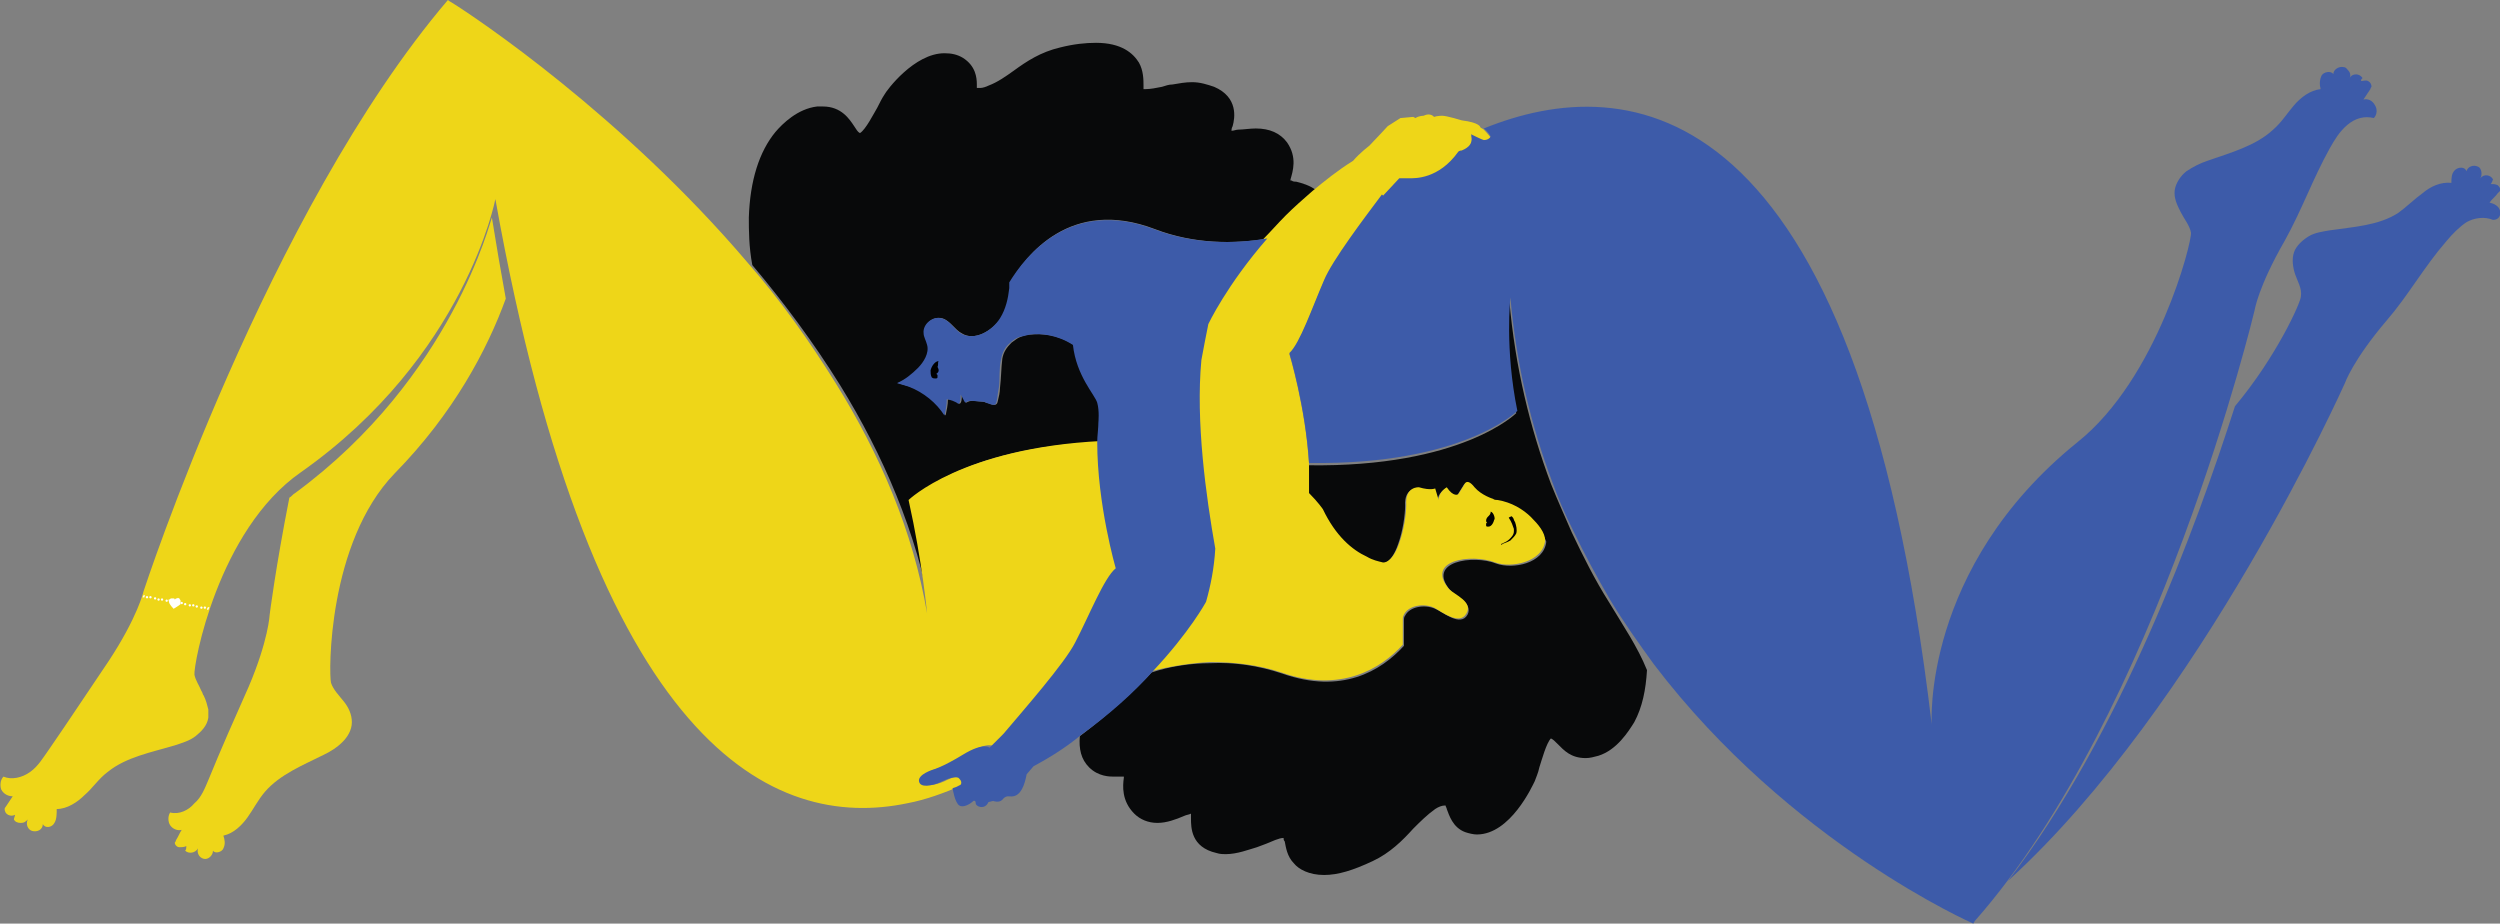 <svg xmlns="http://www.w3.org/2000/svg" viewBox="0 68 216 79.8"><rect x="0" y="68" width="216" height="79.8" fill="#808080" stroke="none"/><g fill="#08090A"><path d="M94.9 106.2c0-.6 0-1.1.1-1.7 0 0 .1-.9-.1-1.7-.2-.7-1.8-2.2-2.1-5-1.4-.9-2.8-1-3.7-.9-.4 0-.7.1-.9.2-.3.1-.5.3-.8.5-.4.4-.7.8-.8 1.4-.1.8-.1 1.7-.2 2.5 0 .4-.1.8-.2 1.2-.1.5-.6.2-.9.1-.1 0-.3-.1-.4-.1-.4 0-1.1-.2-1.4.1-.1-.1-.3-.6-.4-.7 0 .3 0 .7-.2.8-.1-.3-.7-.4-1-.4 0 .5-.1.9-.2 1.4-.7-1.1-1.8-2.1-3.1-2.5-.3-.1-.7-.2-1-.3.7-.3 1.3-.7 1.8-1.3.5-.5 1-1.3.8-2-.1-.3-.3-.6-.3-1-.1-.8.7-1.5 1.5-1.3.7.2 1.1 1 1.7 1.3 1.1.7 2.6-.2 3.4-1.3.5-.8.8-1.7.8-2.6v-.5c1.3-2.3 5.2-7.4 12.5-4.6 3.4 1.3 6.9 1.3 9.8.8.6-.7 1.2-1.3 1.9-2s1.4-1.4 2.3-2.1c-.6-.5-1.4-.7-1.8-.8-.1 0-.3 0-.4-.1h-.1v-.1c.2-.7.6-1.9-.3-3.2-.6-.8-1.5-1.2-2.7-1.2-.5 0-1.1.1-1.5.1-.2 0-.4.1-.6.1 0-.1 0-.2.1-.4.2-.7.5-2.5-1.6-3.4-.6-.2-1.2-.4-1.9-.4-.6 0-1.1.1-1.7.2-.3 0-.6.1-.9.2-.5.1-1 .2-1.4.2h-.2v-.3c0-.5 0-1.3-.4-2-.5-.8-1.5-1.7-3.7-1.7-.9 0-1.9.1-3.1.4-1.7.4-2.9 1.2-4 2-.7.5-1.4 1-2.2 1.3-.2.1-.5.2-.7.2h-.3v-.3c0-.6-.1-1.6-1.2-2.3-.5-.3-1-.4-1.6-.4-2.6 0-5 3.2-5.2 3.6-.2.3-.4.7-.6 1.1-.3.5-1 1.9-1.5 2.2-.2-.1-.3-.3-.5-.6-.4-.6-1.1-1.7-2.7-1.7h-.5c-1.7.2-3 1.5-3.6 2.2-1.4 1.7-2.2 4.2-2.3 7.4 0 1.1 0 2.5.3 4.1 2.7 3.2 5.3 6.7 7.6 10.4 3.7 6 6.6 12.7 7.9 19.9 0 0-.4-4.4-1.6-9.8-.4-.2 4.2-4.7 16-5.2zM139 120c-1.2-1.9-2.2-3.9-3.2-6-.6-1.4-1.2-2.7-1.8-4.2-1.8-4.8-3.1-10.1-3.6-15.9 0 0-.5 4.4.6 9.8 0 0-4.7 4.7-18 4.5 0 .8.1 1.7 0 2.5.8.8 1.2 1.4 1.2 1.4 1.2 2.3 2.5 3.5 3.8 4.1.5.2.9.4 1.4.5.6 0 1.1-.8 1.4-1.7.4-1.1.6-2.5.6-3.3-.1-1.6 1.1-1.5 1.1-1.5 1 .4 1.4.1 1.4.1l.3 1c0-.7.7-1.1.7-1.1.6.9 1 .6 1 .6l.5-.8s.3-.7.9.2c.6.7 1.6 1 1.6 1 .1 0 .3 0 .4.1 1.2.2 2.2.8 2.9 1.5.6.6 1.1 1.3 1.4 2-.2 1.9-2.9 2.4-4.3 1.9-2-.8-6.1-.2-4 2.3.4.5 2 1.1 1.5 2.1-.6 1.1-2.1-.2-2.8-.5-.9-.4-2.2-.2-2.6.6-.1.1-.1.3-.1.5v2.1c-2 2.2-5.4 4.2-10.5 2.4-2.1-.7-4.2-1-6.2-.9-1.8 0-3.6.3-5.1.8-1.6 1.7-3.7 3.6-6.2 5.5-.1 1.1.1 2 .8 2.7.8.8 1.8.8 2.1.8h.9v.1c-.1.7-.2 2 .9 3.1.5.5 1.2.8 2 .8s1.6-.3 2.3-.6c.2-.1.4-.1.6-.2v.4c0 .8 0 2.5 2.2 3 .3.1.6.1.8.1 1 0 2-.4 2.7-.6.3-.1.5-.2.8-.3.5-.2 1.1-.5 1.5-.5 0 .1 0 .2.1.3.1.5.2 1.3.8 1.9.4.5 1.3 1 2.6 1 1.2 0 2.5-.4 4.2-1.2 1.5-.7 2.6-1.8 3.5-2.8.6-.6 1.2-1.2 1.9-1.7.3-.2.6-.3.8-.3h.1c0 .1.1.2.1.3.2.5.5 1.6 1.6 2 .3.1.7.2 1 .2 2.9 0 4.8-4.2 5-4.6.1-.3.3-.7.4-1.2.2-.6.6-2.1 1-2.5.2.1.3.2.6.5.5.5 1.1 1.2 2.4 1.2.4 0 .7-.1 1.1-.2 1.6-.5 2.6-2.1 3.1-2.9.7-1.3 1-2.8 1.1-4.5-.8-2-2.1-3.9-3.3-5.9z"/></g><g fill="#EED618"><path d="M25.5 110.6c-.2.1-.3.3-.5.4-1.2 6.1-1.7 10.1-1.7 10.1s-.1 2.2-1.8 6.2c-1.2 2.7-2.4 5.4-3.5 8.1-.3.7-.6 1.5-1.2 2-.5.6-1.3 1-2.1.8-.2.3-.2.8 0 1.1s.6.5 1 .4c-.2.3-.3.6-.5.9 0 .1-.1.2-.1.2 0 .2.2.4.4.4s.4 0 .6-.1c0 .1 0 .3-.1.4.3.3.9.2 1.1-.2-.1.4.1.8.5.9.4.1.8-.3.8-.7.2.3.8.1.9-.2.2-.4.1-.8 0-1.1.9-.2 1.6-.9 2.1-1.6s.9-1.5 1.5-2.2c1.3-1.5 3.3-2.3 5.1-3.2.6-.3 1.1-.6 1.6-1.1.4-.4.8-1 .8-1.7s-.3-1.3-.7-1.8c-.4-.5-.9-1-1.1-1.6-.2-.8-.3-12.1 5.5-18.1 5.1-5.2 8-10.7 9.6-15.1-.4-2.2-.8-4.5-1.2-7-.1.1-3.4 13.8-17 23.8z"/><path d="M78.5 111.2c1.2 5.4 1.6 9.8 1.6 9.8-1.2-7.1-4.1-13.8-7.9-19.9-2.3-3.7-4.8-7.2-7.6-10.4C53.8 78 41.1 69.5 39 68.2c-.2-.1-.3-.2-.3-.2-15.6 18.3-26.3 51.1-26.3 51.1s-.5 2.2-3 6c-1.7 2.5-3.4 5.1-5.2 7.7-.5.7-.9 1.4-1.6 1.9s-1.6.7-2.3.4c-.3.3-.3.8-.2 1.1.2.4.6.6 1 .6l-.6.9c-.1.1-.1.2-.1.2 0 .2.1.4.3.5s.4.1.6 0c0 .1-.1.3-.1.4.1.2.3.3.6.3s.4-.1.6-.3c-.2.4 0 .9.4 1s.9-.1.9-.6c.2.4.8.3 1-.1.2-.3.2-.8.2-1.2.9 0 1.8-.6 2.4-1.2.7-.6 1.2-1.4 2-2 1.6-1.3 3.8-1.7 5.8-2.3.6-.2 1.3-.4 1.8-.8s1-.9 1.1-1.6v-.7c-.1-.4-.2-.8-.4-1.2-.1-.1-.1-.3-.2-.4-.2-.5-.5-.9-.6-1.4-.1-.8 2-12.5 9.2-17.5 14.2-10 16.8-23.6 16.8-23.6 8.5 47.6 24.1 54.6 35.6 52.2 1.6-.3 3.2-.9 4.6-1.5l.4-.2c.2-.4-.2-.6-.2-.6-.5-.2-1.6.4-1.6.4-.7.3-1.7.6-1.8-.1s1.2-1 1.2-1 .9-.3 2.6-1.3c1.8-1.1 2.3-.6 2.3-.6l1.2-1.2c1.6-1.8 5.3-6.1 6.2-7.9 1.2-2.3 2.5-5.6 3.5-6.4 0 0-1.7-5.4-1.6-10.9-12.1.6-16.7 5.1-16.7 5.1zM132.3 112.7c-.7-.7-1.7-1.3-2.9-1.5-.1 0-.3 0-.4-.1 0 0-1-.3-1.6-1-.7-.9-.9-.2-.9-.2l-.5.8s-.4.3-1-.6c0 0-.7.4-.7 1.1l-.3-1s-.4.2-1.4-.1c0 0-1.2-.1-1.1 1.5 0 .8-.2 2.2-.6 3.3-.3.9-.8 1.7-1.4 1.7-.4-.1-.9-.2-1.4-.5-1.3-.6-2.7-1.8-3.8-4.1 0 0-.4-.6-1.2-1.4v-2.5c-.3-4.9-1.7-9.5-1.7-9.5.9-.8 2-4 3-6.3.7-1.6 3.5-5.3 5-7.4l.1.1 1.4-1.5s.4-.1.9 0 2.5.1 4.2-2.3c0 0 .1-.1.3-.1.2 0 1.1-.4.8-1.4 0 0 1 .5 1.1.5s.4 0 .6-.3c0 0-.2-.3-.6-.7-.1-.1-.2-.1-.3-.2 0 0 0-.4-1.6-.6 0 0-1.3-.4-1.7-.4 0 0-.4 0-.7.1 0 0-.3-.4-.9-.1 0 0-.4 0-.7.2l-.2-.1-1.1.1-1.1.7s-1.2 1.3-1.6 1.7c0 0-.8.6-1.4 1.3-1.3.8-2.4 1.7-3.5 2.6-.8.7-1.6 1.4-2.3 2.1-.7.7-1.3 1.4-1.9 2-3.5 4-5.1 7.4-5.1 7.4-.2 1-.4 2-.5 3.1-.5 5.3.4 11.8 1.2 16.3-.1 1.6-.4 3.2-.8 4.6 0 0-1.5 2.7-4.6 6 1.6-.4 3.3-.7 5.1-.8 2 0 4.1.2 6.2.9 5.1 1.8 8.6-.3 10.5-2.4v-2.1c0-.2 0-.3.1-.5.4-.8 1.7-1 2.6-.6.6.3 2.2 1.6 2.8.5.6-1-1-1.6-1.5-2.1-2.1-2.5 1.9-3.1 4-2.3 1.3.5 4.1 0 4.3-1.9 0-.7-.6-1.4-1.2-2z"/></g><g fill="#3D5BA9"><path d="M216 86.2c-.1-.4-.5-.6-.9-.7.2-.3.5-.5.7-.8l.2-.2c.1-.2-.1-.4-.2-.5-.2-.1-.4-.1-.6-.1.1-.1.1-.2.2-.4-.2-.4-.8-.5-1.1-.1.2-.3.1-.9-.2-1-.4-.2-.9 0-1 .4-.1-.4-.7-.4-1-.1s-.3.7-.3 1.1c-.9-.1-1.8.3-2.5.9-.7.5-1.4 1.2-2.1 1.7-1.7 1.1-3.9 1.2-5.9 1.5-.6.1-1.3.2-1.8.5s-1.1.8-1.3 1.4-.1 1.3.1 1.9c.2.6.6 1.2.5 1.9 0 .5-2.1 5.2-5.7 9.5-3.3 10.3-9.9 28.4-19.6 41 16.7-15.2 29.1-43 29.1-43s.7-2 3.6-5.4c1.9-2.2 3.2-4.6 5.2-6.9.5-.6 1.1-1.2 1.7-1.6.7-.4 1.6-.5 2.3-.2.5 0 .7-.4.6-.8zM104.4 96s1.6-3.4 5.1-7.4c-3 .5-6.4.5-9.8-.8-7.2-2.7-11.1 2.3-12.5 4.6v.5c-.1.9-.3 1.8-.8 2.6-.7 1.1-2.2 2-3.4 1.3-.6-.4-1-1.2-1.7-1.3-.7-.2-1.6.5-1.5 1.3 0 .3.2.6.3 1 .2.7-.3 1.5-.8 2s-1.1 1-1.8 1.3c.3.1.7.2 1 .3 1.3.5 2.4 1.4 3.1 2.5.1-.4.2-.9.2-1.4.2 0 .8.2 1 .4.2-.1.2-.5.2-.8.1.1.3.6.4.7.3-.3 1-.1 1.4-.1.1 0 .3 0 .4.1.4.1.8.4.9-.1.1-.4.1-.8.2-1.2.1-.8 0-1.7.2-2.5.1-.6.4-1.1.8-1.4.2-.2.5-.4.8-.5.1 0 .5-.1.9-.2.9-.1 2.3 0 3.7.9.3 2.7 1.9 4.3 2.1 5s.1 1.7.1 1.7c0 .6-.1 1.1-.1 1.7 0 5.4 1.6 10.9 1.6 10.9-1 .8-2.3 4.1-3.5 6.4-.9 1.8-4.6 6-6.2 7.9l-1.2 1.2s-.5-.5-2.3.6-2.6 1.3-2.6 1.3-1.3.4-1.2 1 1.1.4 1.8.1c0 0 1.1-.6 1.6-.4 0 0 .4.3.2.6l-.4.2-.3.1s.2 1.3.6 1.5c.3.2.9-.1 1.2-.4 0 0 .2-.1.2.2s.8.6 1.1-.1l.4-.1s.5.2.8-.1c0 0 .2-.3.5-.3s1.2.3 1.6-1.9l.6-.7c1.5-.8 2.9-1.7 4.1-2.7 2.5-1.8 4.6-3.7 6.2-5.5 3.2-3.4 4.6-6 4.6-6 .4-1.4.7-2.9.8-4.6-.8-4.5-1.7-11-1.2-16.3.2-1.1.4-2.1.6-3.1z"/><path d="M197.4 88.8c1.5-2.7 2.4-5.3 3.9-8 .4-.7.8-1.4 1.5-2s1.5-.8 2.3-.6c.3-.3.3-.8.1-1.1-.2-.4-.6-.6-1-.5l.6-.9c0-.1.1-.2.1-.2 0-.2-.1-.4-.3-.5s-.4 0-.6 0c0-.1 0-.2.1-.2v-.1l-.1-.1c-.3-.3-.9-.2-1 .2.1-.2.1-.5-.1-.7-.1-.1-.2-.3-.4-.3-.4-.1-.9.2-.9.6-.2-.3-.8-.2-1 .1-.2.4-.2.8-.1 1.2-.9.1-1.7.7-2.3 1.4-.6.7-1.1 1.5-1.8 2.1-1.5 1.4-3.7 2-5.7 2.7-.6.2-1.2.5-1.8.9-.5.4-.9 1-1 1.6-.1.7.2 1.3.5 1.9s.8 1.2.9 1.8c.1.8-2.9 12.6-9.8 18.1-13.5 10.9-12.6 24.4-12.6 24.4-6.5-55.2-26.4-56.5-38.7-51.5.4.3.6.7.6.7-.2.3-.5.3-.6.3s-1.1-.5-1.1-.5c.3 1-.6 1.3-.8 1.4-.2 0-.3.1-.3.1-1.7 2.4-3.8 2.3-4.2 2.3h-.9l-1.4 1.5-.1-.1c-1.5 2-4.3 5.7-5 7.4-1 2.3-2.1 5.5-3 6.3 0 0 1.4 4.6 1.7 9.5 13.3.2 18-4.5 18-4.5-1.1-5.4-.6-9.8-.6-9.8.5 5.8 1.8 11.1 3.6 15.9.5 1.4 1.1 2.8 1.8 4.2 1 2.1 2.1 4.1 3.2 6 1.2 2 2.5 3.8 3.8 5.6 11.8 15.5 27.6 22.4 27.6 22.4 0-.1.1-.1.1-.2 15.9-18 24.2-52.8 24.2-52.8s.3-2 2.6-6z"/></g><path fill="#FFF" d="M15.6 119.9c0-.1-.1-.1-.1-.2-.1 0-.1-.1-.2 0-.1 0-.1 0-.2.1 0-.1-.1-.1-.1-.1h-.2c-.1 0-.1.1-.2.1s0 .1 0 .2c0 .2.4.6.4.6s.5-.3.6-.4v-.3z"/><path d="M130.4 112.8c.2.3.3.6.4.9v.2c0 .3-.2.5-.4.7s-.5.3-.7.4c0 .1.1.1.1 0 .3-.1.5-.2.7-.3.2-.2.4-.4.5-.6.1-.3 0-.7-.1-1-.1-.1-.1-.3-.2-.4l-.1-.1c-.2.1-.3.1-.2.2zM81.1 99.2c0-.1 0-.1 0 0-.3 0-.6.4-.7.8 0 .2 0 .4.1.6.1.1.2.1.3.1.1 0 .2 0 .2-.1v-.2l-.1-.1c.3-.2.2-.4.1-.6.1-.2 0-.4.1-.5zM128.8 112.2c0 .1 0 .1 0 0 0 .2-.1.3-.2.4-.1.1-.2.2-.2.4 0 .1.1.2.1.2h-.1v.2s0 .1.1.1h.1c.2 0 .4-.2.5-.6.1 0 0-.6-.3-.7z"/><g><path fill="none" d="M94.9 106.2c-11.9.5-16.4 5-16.4 5 1.2 5.4 1.6 9.8 1.6 9.8-1.2-7.1-4.1-13.8-7.9-19.9-2.3-3.7-4.8-7.2-7.6-10.4C53.8 78 41.1 69.5 39 68.2c-.2-.1-.3-.2-.3-.2-15.6 18.3-26.3 51.1-26.3 51.1s0 .1-.1.2c.1 0 .1.1.1.1l-.1.1h-.1c-.3.8-1 2.7-2.9 5.5-1.7 2.5-3.4 5.1-5.2 7.7-.5.7-.9 1.4-1.6 1.9s-1.6.7-2.3.4c-.3.3-.3.8-.2 1.1.2.4.6.6 1 .6l-.6.9c-.1.1-.1.2-.1.2 0 .2.1.4.3.5s.4.1.6 0c0 .1-.1.3-.1.4.1.2.3.3.6.3s.4-.1.6-.3c-.2.4 0 .9.4 1s.9-.1.9-.6c.2.4.8.3 1-.1.2-.3.2-.8.2-1.2.9 0 1.8-.6 2.4-1.2.7-.6 1.2-1.4 2-2 1.6-1.3 3.8-1.7 5.8-2.3.6-.2 1.3-.4 1.8-.8s1-.9 1.1-1.6v-.7c-.1-.4-.2-.8-.4-1.2-.1-.1-.1-.3-.2-.4-.2-.5-.5-.9-.6-1.4 0-.4.3-2.7 1.3-5.6-.1 0-.1-.1-.1-.1l.1-.1c1.3-3.9 3.7-8.8 7.8-11.6 14.2-10 16.8-23.6 16.8-23.6 8.5 47.6 24.1 54.6 35.6 52.2 1.6-.3 3.2-.9 4.6-1.5l.4-.2c.2-.4-.2-.6-.2-.6-.5-.2-1.6.4-1.6.4-.7.3-1.7.6-1.8-.1s1.2-1 1.2-1 .9-.3 2.6-1.3c1.8-1.1 2.3-.6 2.3-.6l1.2-1.2c1.6-1.8 5.3-6.1 6.2-7.9 1.2-2.3 2.5-5.6 3.5-6.4 0 .1-1.7-5.3-1.7-10.8zm-82.2 13.5c-.1 0-.1-.1-.1-.1l.1-.1c.1 0 .1.1.1.1s0 .1-.1.1zm.3.1c-.1 0-.1-.1-.1-.1l.1-.1c.1 0 .1.1.1.1s0 .1-.1.1zm.4 0c-.1 0-.1-.1-.1-.1l.1-.1.1.1-.1.1zm.3.1c-.1 0-.1-.1-.1-.1l.1-.1.1.1s0 .1-.1.1zm.3.1c-.1 0-.1-.1-.1-.1l.1-.1c.1 0 .1.1.1.1s0 .1-.1.1zm.3 0c-.1 0-.1-.1-.1-.1l.1-.1.1.1s0 .1-.1.1zm1.4.3c-.1 0-.1-.1-.1-.1l.1-.1.1.1-.1.1zm.3 0c-.1 0-.1-.1-.1-.1l.1-.1c.1 0 .1.1.1.1s0 .1-.1.1zm.3.1c-.1 0-.1-.1-.1-.1l.1-.1c.1 0 .1.1.1.1s0 .1-.1.1zm.4.1c-.1 0-.1-.1-.1-.1l.1-.1c.1 0 .1.1.1.1l-.1.1zm.3 0c-.1 0-.1-.1-.1-.1l.1-.1.1.1s0 .1-.1.1zm.3.1c-.1 0-.1-.1-.1-.1l.1-.1c.1 0 .1.1.1.1.1 0 0 .1-.1.1zm.4 0c-.1 0-.1-.1-.1-.1l.1-.1c.1 0 .1.1.1.1s-.1.2-.1.1z"/><circle fill="#FFF" cx="13.7" cy="119.8" r=".1"/><circle fill="#FFF" cx="14" cy="119.8" r=".1"/><circle fill="#FFF" cx="14.4" cy="119.9" r=".1"/><path fill="#FFF" d="M12.5 119.5c0-.1 0-.1-.1-.1 0 .1 0 .1-.1.2h.1c0 .1.1 0 .1-.1z"/><circle fill="#FFF" cx="12.7" cy="119.6" r=".1"/><circle fill="#FFF" cx="13" cy="119.6" r=".1"/><circle fill="#FFF" cx="13.4" cy="119.7" r=".1"/><circle fill="#FFF" cx="15.7" cy="120.1" r=".1"/><circle fill="#FFF" cx="16" cy="120.2" r=".1"/><circle fill="#FFF" cx="16.4" cy="120.3" r=".1"/><circle fill="#FFF" cx="16.7" cy="120.3" r=".1"/><circle fill="#FFF" cx="17.4" cy="120.5" r=".1"/><circle fill="#FFF" cx="17" cy="120.4" r=".1"/><circle fill="#FFF" cx="17.7" cy="120.5" r=".1"/><path fill="#FFF" d="M17.9 120.6c0 .1 0 .1.1.1 0-.1.1-.2.1-.2-.1-.1-.2 0-.2.1z"/></g></svg>
